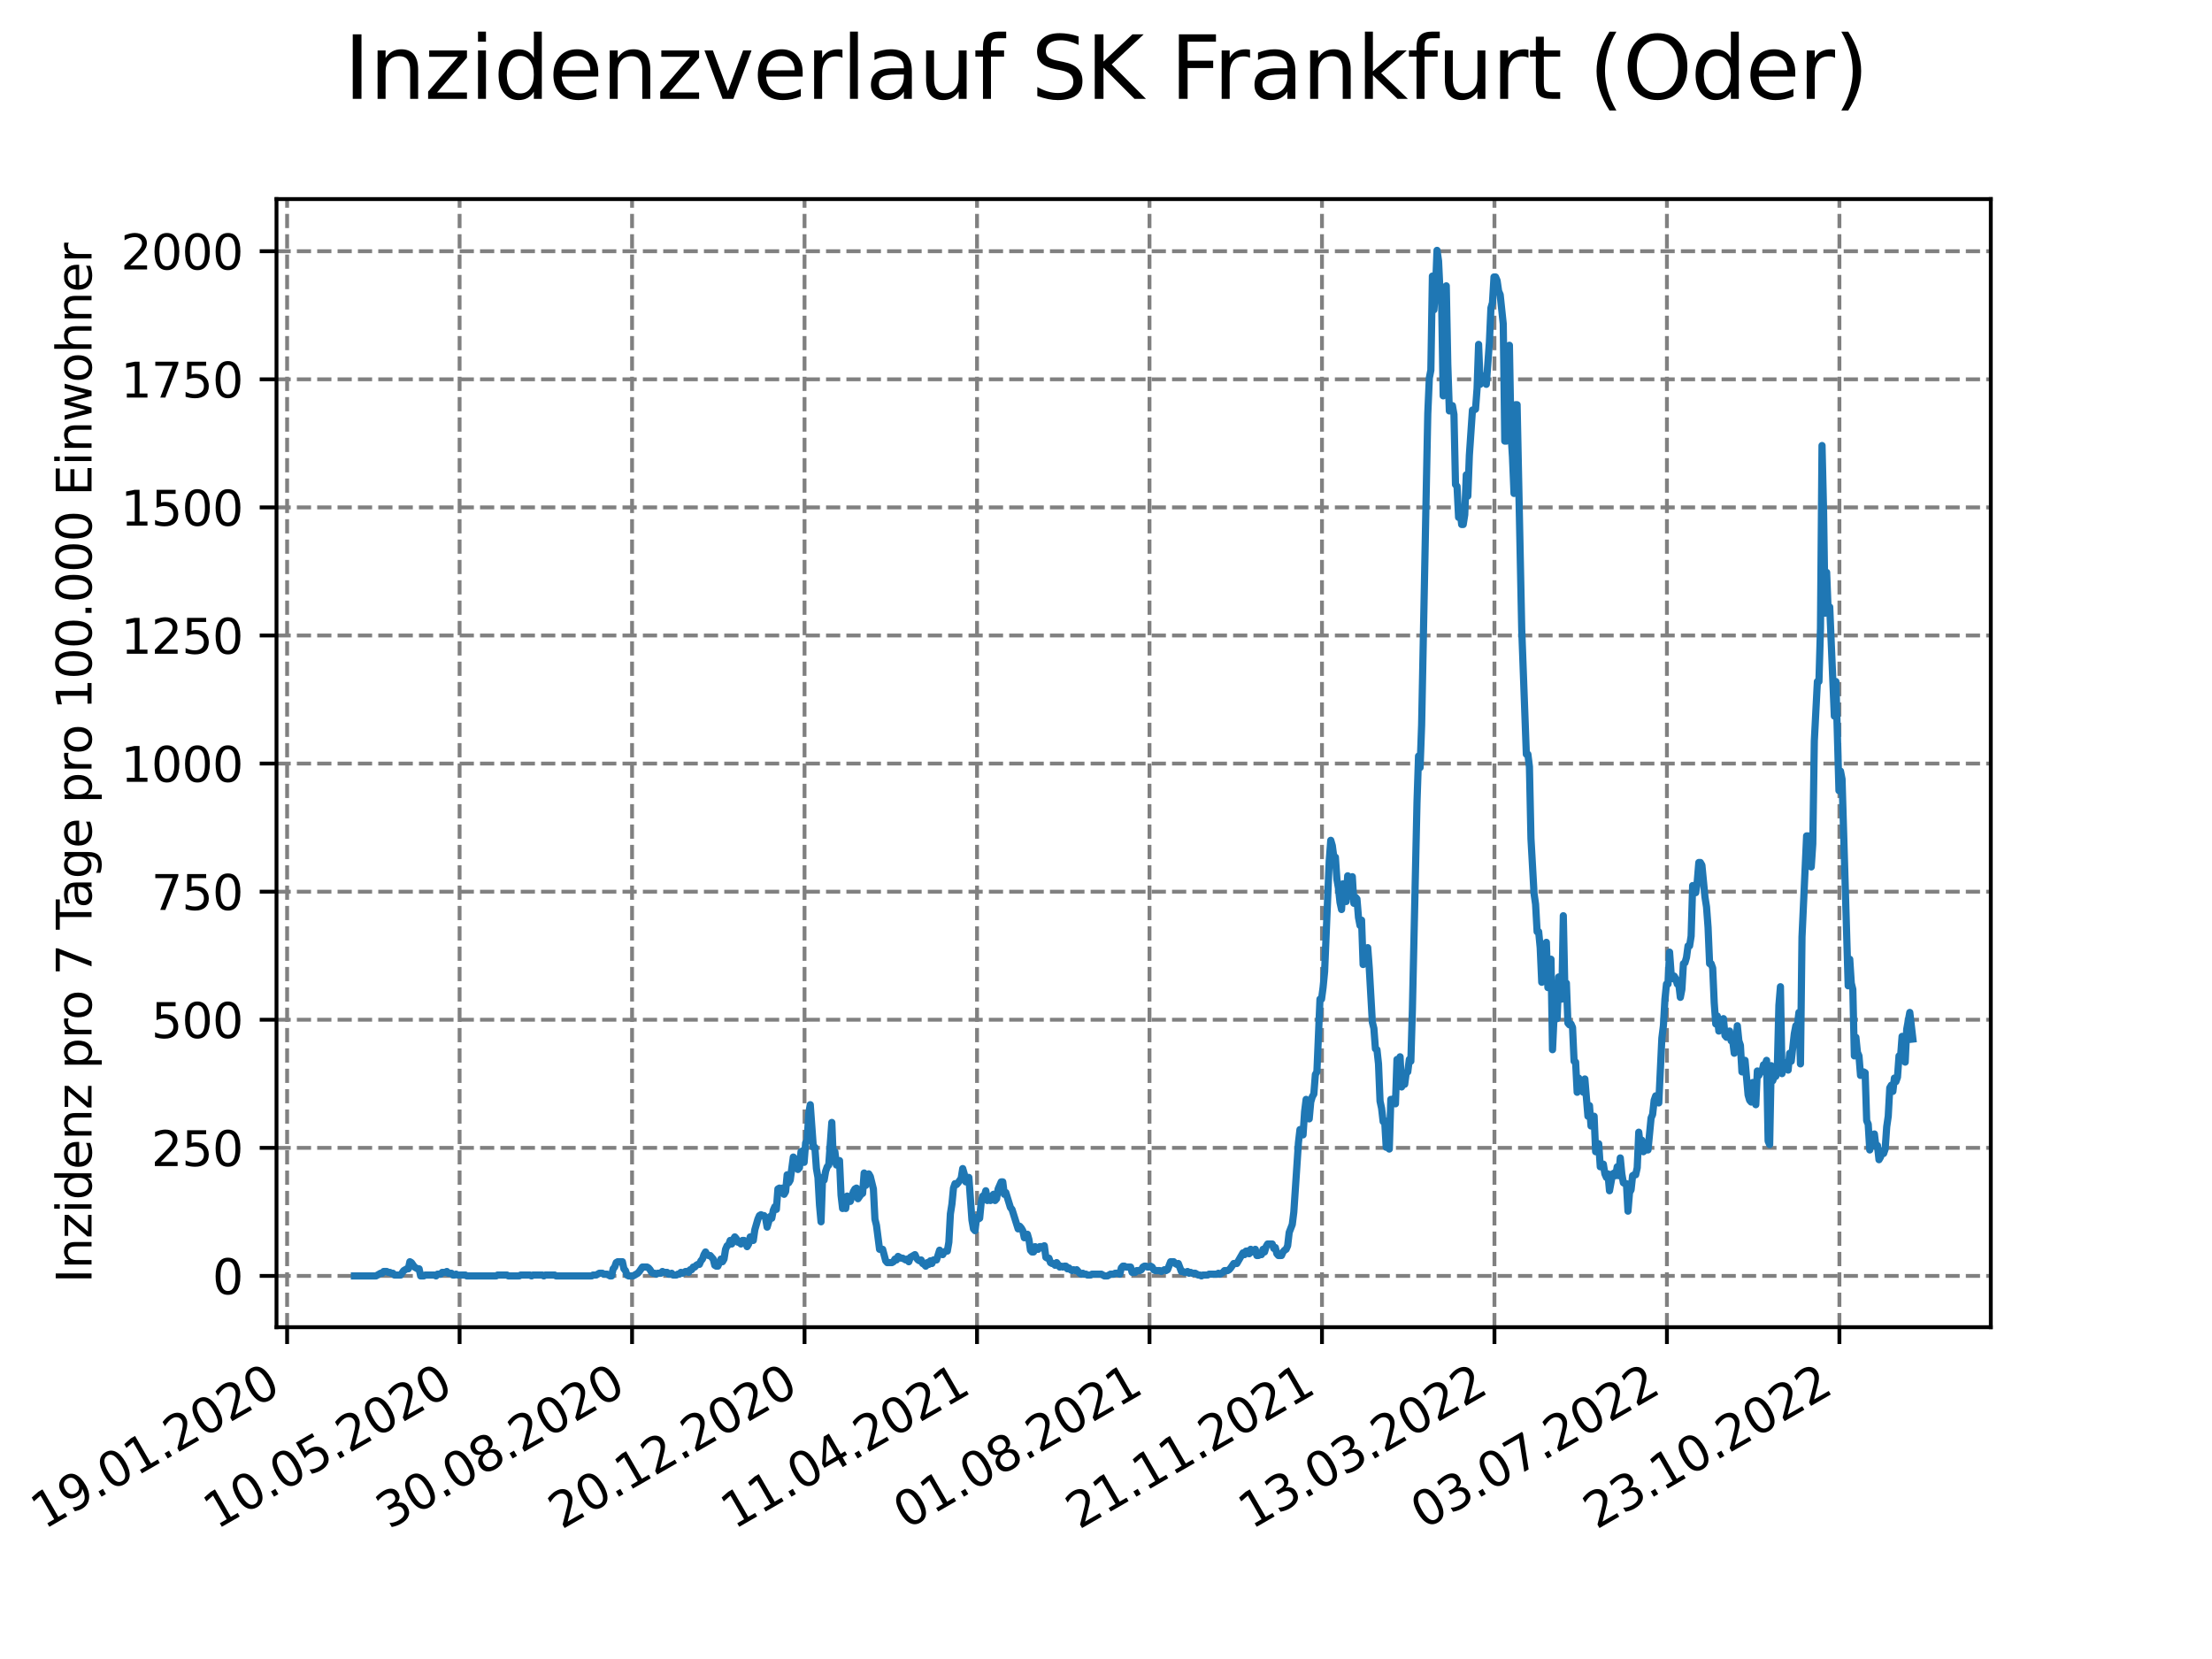 <?xml version="1.0" encoding="utf-8" standalone="no"?>
<!DOCTYPE svg PUBLIC "-//W3C//DTD SVG 1.1//EN"
  "http://www.w3.org/Graphics/SVG/1.1/DTD/svg11.dtd">
<svg xmlns:xlink="http://www.w3.org/1999/xlink" width="460.8pt" height="345.6pt" viewBox="0 0 460.8 345.6" xmlns="http://www.w3.org/2000/svg" version="1.1">
 <defs>
  <style type="text/css">*{stroke-linejoin: round; stroke-linecap: butt}</style>
 </defs>
 <g id="figure_1">
  <g id="patch_1">
   <path d="M 0 345.6 
L 460.8 345.6 
L 460.8 0 
L 0 0 
z
" style="fill: #ffffff"/>
  </g>
  <g id="axes_1">
   <g id="patch_2">
    <path d="M 57.6 276.48 
L 414.72 276.48 
L 414.72 41.472 
L 57.6 41.472 
z
" style="fill: #ffffff"/>
   </g>
   <g id="matplotlib.axis_1">
    <g id="xtick_1">
     <g id="line2d_1">
      <path d="M 59.811 276.48 
L 59.811 41.472 
" clip-path="url(#p6f19d21b19)" style="fill: none; stroke-dasharray: 2.96,1.28; stroke-dashoffset: 0; stroke: #808080; stroke-width: 0.8"/>
     </g>
     <g id="line2d_2">
      <defs>
       <path id="m64d1591640" d="M 0 0 
L 0 3.5 
" style="stroke: #000000; stroke-width: 0.8"/>
      </defs>
      <g>
       <use xlink:href="#m64d1591640" x="59.811" y="276.48" style="stroke: #000000; stroke-width: 0.8"/>
      </g>
     </g>
     <g id="text_1">
      <!-- 19.01.2020 -->
      <g transform="translate(9.186 318.689) rotate(-30) scale(0.1 -0.1)">
       <defs>
        <path id="DejaVuSans-31" d="M 794 531 
L 1825 531 
L 1825 4091 
L 703 3866 
L 703 4441 
L 1819 4666 
L 2450 4666 
L 2450 531 
L 3481 531 
L 3481 0 
L 794 0 
L 794 531 
z
" transform="scale(0.016)"/>
        <path id="DejaVuSans-39" d="M 703 97 
L 703 672 
Q 941 559 1184 500 
Q 1428 441 1663 441 
Q 2288 441 2617 861 
Q 2947 1281 2994 2138 
Q 2813 1869 2534 1725 
Q 2256 1581 1919 1581 
Q 1219 1581 811 2004 
Q 403 2428 403 3163 
Q 403 3881 828 4315 
Q 1253 4750 1959 4750 
Q 2769 4750 3195 4129 
Q 3622 3509 3622 2328 
Q 3622 1225 3098 567 
Q 2575 -91 1691 -91 
Q 1453 -91 1209 -44 
Q 966 3 703 97 
z
M 1959 2075 
Q 2384 2075 2632 2365 
Q 2881 2656 2881 3163 
Q 2881 3666 2632 3958 
Q 2384 4250 1959 4250 
Q 1534 4250 1286 3958 
Q 1038 3666 1038 3163 
Q 1038 2656 1286 2365 
Q 1534 2075 1959 2075 
z
" transform="scale(0.016)"/>
        <path id="DejaVuSans-2e" d="M 684 794 
L 1344 794 
L 1344 0 
L 684 0 
L 684 794 
z
" transform="scale(0.016)"/>
        <path id="DejaVuSans-30" d="M 2034 4250 
Q 1547 4250 1301 3770 
Q 1056 3291 1056 2328 
Q 1056 1369 1301 889 
Q 1547 409 2034 409 
Q 2525 409 2770 889 
Q 3016 1369 3016 2328 
Q 3016 3291 2770 3770 
Q 2525 4250 2034 4250 
z
M 2034 4750 
Q 2819 4750 3233 4129 
Q 3647 3509 3647 2328 
Q 3647 1150 3233 529 
Q 2819 -91 2034 -91 
Q 1250 -91 836 529 
Q 422 1150 422 2328 
Q 422 3509 836 4129 
Q 1250 4750 2034 4750 
z
" transform="scale(0.016)"/>
        <path id="DejaVuSans-32" d="M 1228 531 
L 3431 531 
L 3431 0 
L 469 0 
L 469 531 
Q 828 903 1448 1529 
Q 2069 2156 2228 2338 
Q 2531 2678 2651 2914 
Q 2772 3150 2772 3378 
Q 2772 3750 2511 3984 
Q 2250 4219 1831 4219 
Q 1534 4219 1204 4116 
Q 875 4013 500 3803 
L 500 4441 
Q 881 4594 1212 4672 
Q 1544 4750 1819 4750 
Q 2544 4750 2975 4387 
Q 3406 4025 3406 3419 
Q 3406 3131 3298 2873 
Q 3191 2616 2906 2266 
Q 2828 2175 2409 1742 
Q 1991 1309 1228 531 
z
" transform="scale(0.016)"/>
       </defs>
       <use xlink:href="#DejaVuSans-31"/>
       <use xlink:href="#DejaVuSans-39" x="63.623"/>
       <use xlink:href="#DejaVuSans-2e" x="127.246"/>
       <use xlink:href="#DejaVuSans-30" x="159.033"/>
       <use xlink:href="#DejaVuSans-31" x="222.656"/>
       <use xlink:href="#DejaVuSans-2e" x="286.279"/>
       <use xlink:href="#DejaVuSans-32" x="318.066"/>
       <use xlink:href="#DejaVuSans-30" x="381.689"/>
       <use xlink:href="#DejaVuSans-32" x="445.312"/>
       <use xlink:href="#DejaVuSans-30" x="508.936"/>
      </g>
     </g>
    </g>
    <g id="xtick_2">
     <g id="line2d_3">
      <path d="M 95.741 276.48 
L 95.741 41.472 
" clip-path="url(#p6f19d21b19)" style="fill: none; stroke-dasharray: 2.96,1.28; stroke-dashoffset: 0; stroke: #808080; stroke-width: 0.8"/>
     </g>
     <g id="line2d_4">
      <g>
       <use xlink:href="#m64d1591640" x="95.741" y="276.48" style="stroke: #000000; stroke-width: 0.8"/>
      </g>
     </g>
     <g id="text_2">
      <!-- 10.05.2020 -->
      <g transform="translate(45.116 318.689) rotate(-30) scale(0.1 -0.1)">
       <defs>
        <path id="DejaVuSans-35" d="M 691 4666 
L 3169 4666 
L 3169 4134 
L 1269 4134 
L 1269 2991 
Q 1406 3038 1543 3061 
Q 1681 3084 1819 3084 
Q 2600 3084 3056 2656 
Q 3513 2228 3513 1497 
Q 3513 744 3044 326 
Q 2575 -91 1722 -91 
Q 1428 -91 1123 -41 
Q 819 9 494 109 
L 494 744 
Q 775 591 1075 516 
Q 1375 441 1709 441 
Q 2250 441 2565 725 
Q 2881 1009 2881 1497 
Q 2881 1984 2565 2268 
Q 2250 2553 1709 2553 
Q 1456 2553 1204 2497 
Q 953 2441 691 2322 
L 691 4666 
z
" transform="scale(0.016)"/>
       </defs>
       <use xlink:href="#DejaVuSans-31"/>
       <use xlink:href="#DejaVuSans-30" x="63.623"/>
       <use xlink:href="#DejaVuSans-2e" x="127.246"/>
       <use xlink:href="#DejaVuSans-30" x="159.033"/>
       <use xlink:href="#DejaVuSans-35" x="222.656"/>
       <use xlink:href="#DejaVuSans-2e" x="286.279"/>
       <use xlink:href="#DejaVuSans-32" x="318.066"/>
       <use xlink:href="#DejaVuSans-30" x="381.689"/>
       <use xlink:href="#DejaVuSans-32" x="445.312"/>
       <use xlink:href="#DejaVuSans-30" x="508.936"/>
      </g>
     </g>
    </g>
    <g id="xtick_3">
     <g id="line2d_5">
      <path d="M 131.671 276.48 
L 131.671 41.472 
" clip-path="url(#p6f19d21b19)" style="fill: none; stroke-dasharray: 2.96,1.28; stroke-dashoffset: 0; stroke: #808080; stroke-width: 0.8"/>
     </g>
     <g id="line2d_6">
      <g>
       <use xlink:href="#m64d1591640" x="131.671" y="276.48" style="stroke: #000000; stroke-width: 0.8"/>
      </g>
     </g>
     <g id="text_3">
      <!-- 30.08.2020 -->
      <g transform="translate(81.046 318.689) rotate(-30) scale(0.1 -0.1)">
       <defs>
        <path id="DejaVuSans-33" d="M 2597 2516 
Q 3050 2419 3304 2112 
Q 3559 1806 3559 1356 
Q 3559 666 3084 287 
Q 2609 -91 1734 -91 
Q 1441 -91 1130 -33 
Q 819 25 488 141 
L 488 750 
Q 750 597 1062 519 
Q 1375 441 1716 441 
Q 2309 441 2620 675 
Q 2931 909 2931 1356 
Q 2931 1769 2642 2001 
Q 2353 2234 1838 2234 
L 1294 2234 
L 1294 2753 
L 1863 2753 
Q 2328 2753 2575 2939 
Q 2822 3125 2822 3475 
Q 2822 3834 2567 4026 
Q 2313 4219 1838 4219 
Q 1578 4219 1281 4162 
Q 984 4106 628 3988 
L 628 4550 
Q 988 4650 1302 4700 
Q 1616 4750 1894 4750 
Q 2613 4750 3031 4423 
Q 3450 4097 3450 3541 
Q 3450 3153 3228 2886 
Q 3006 2619 2597 2516 
z
" transform="scale(0.016)"/>
        <path id="DejaVuSans-38" d="M 2034 2216 
Q 1584 2216 1326 1975 
Q 1069 1734 1069 1313 
Q 1069 891 1326 650 
Q 1584 409 2034 409 
Q 2484 409 2743 651 
Q 3003 894 3003 1313 
Q 3003 1734 2745 1975 
Q 2488 2216 2034 2216 
z
M 1403 2484 
Q 997 2584 770 2862 
Q 544 3141 544 3541 
Q 544 4100 942 4425 
Q 1341 4750 2034 4750 
Q 2731 4750 3128 4425 
Q 3525 4100 3525 3541 
Q 3525 3141 3298 2862 
Q 3072 2584 2669 2484 
Q 3125 2378 3379 2068 
Q 3634 1759 3634 1313 
Q 3634 634 3220 271 
Q 2806 -91 2034 -91 
Q 1263 -91 848 271 
Q 434 634 434 1313 
Q 434 1759 690 2068 
Q 947 2378 1403 2484 
z
M 1172 3481 
Q 1172 3119 1398 2916 
Q 1625 2713 2034 2713 
Q 2441 2713 2670 2916 
Q 2900 3119 2900 3481 
Q 2900 3844 2670 4047 
Q 2441 4250 2034 4250 
Q 1625 4250 1398 4047 
Q 1172 3844 1172 3481 
z
" transform="scale(0.016)"/>
       </defs>
       <use xlink:href="#DejaVuSans-33"/>
       <use xlink:href="#DejaVuSans-30" x="63.623"/>
       <use xlink:href="#DejaVuSans-2e" x="127.246"/>
       <use xlink:href="#DejaVuSans-30" x="159.033"/>
       <use xlink:href="#DejaVuSans-38" x="222.656"/>
       <use xlink:href="#DejaVuSans-2e" x="286.279"/>
       <use xlink:href="#DejaVuSans-32" x="318.066"/>
       <use xlink:href="#DejaVuSans-30" x="381.689"/>
       <use xlink:href="#DejaVuSans-32" x="445.312"/>
       <use xlink:href="#DejaVuSans-30" x="508.936"/>
      </g>
     </g>
    </g>
    <g id="xtick_4">
     <g id="line2d_7">
      <path d="M 167.601 276.48 
L 167.601 41.472 
" clip-path="url(#p6f19d21b19)" style="fill: none; stroke-dasharray: 2.96,1.28; stroke-dashoffset: 0; stroke: #808080; stroke-width: 0.8"/>
     </g>
     <g id="line2d_8">
      <g>
       <use xlink:href="#m64d1591640" x="167.601" y="276.48" style="stroke: #000000; stroke-width: 0.8"/>
      </g>
     </g>
     <g id="text_4">
      <!-- 20.12.2020 -->
      <g transform="translate(116.976 318.689) rotate(-30) scale(0.1 -0.1)">
       <use xlink:href="#DejaVuSans-32"/>
       <use xlink:href="#DejaVuSans-30" x="63.623"/>
       <use xlink:href="#DejaVuSans-2e" x="127.246"/>
       <use xlink:href="#DejaVuSans-31" x="159.033"/>
       <use xlink:href="#DejaVuSans-32" x="222.656"/>
       <use xlink:href="#DejaVuSans-2e" x="286.279"/>
       <use xlink:href="#DejaVuSans-32" x="318.066"/>
       <use xlink:href="#DejaVuSans-30" x="381.689"/>
       <use xlink:href="#DejaVuSans-32" x="445.312"/>
       <use xlink:href="#DejaVuSans-30" x="508.936"/>
      </g>
     </g>
    </g>
    <g id="xtick_5">
     <g id="line2d_9">
      <path d="M 203.531 276.48 
L 203.531 41.472 
" clip-path="url(#p6f19d21b19)" style="fill: none; stroke-dasharray: 2.96,1.28; stroke-dashoffset: 0; stroke: #808080; stroke-width: 0.8"/>
     </g>
     <g id="line2d_10">
      <g>
       <use xlink:href="#m64d1591640" x="203.531" y="276.48" style="stroke: #000000; stroke-width: 0.8"/>
      </g>
     </g>
     <g id="text_5">
      <!-- 11.04.2021 -->
      <g transform="translate(152.906 318.689) rotate(-30) scale(0.1 -0.1)">
       <defs>
        <path id="DejaVuSans-34" d="M 2419 4116 
L 825 1625 
L 2419 1625 
L 2419 4116 
z
M 2253 4666 
L 3047 4666 
L 3047 1625 
L 3713 1625 
L 3713 1100 
L 3047 1100 
L 3047 0 
L 2419 0 
L 2419 1100 
L 313 1100 
L 313 1709 
L 2253 4666 
z
" transform="scale(0.016)"/>
       </defs>
       <use xlink:href="#DejaVuSans-31"/>
       <use xlink:href="#DejaVuSans-31" x="63.623"/>
       <use xlink:href="#DejaVuSans-2e" x="127.246"/>
       <use xlink:href="#DejaVuSans-30" x="159.033"/>
       <use xlink:href="#DejaVuSans-34" x="222.656"/>
       <use xlink:href="#DejaVuSans-2e" x="286.279"/>
       <use xlink:href="#DejaVuSans-32" x="318.066"/>
       <use xlink:href="#DejaVuSans-30" x="381.689"/>
       <use xlink:href="#DejaVuSans-32" x="445.312"/>
       <use xlink:href="#DejaVuSans-31" x="508.936"/>
      </g>
     </g>
    </g>
    <g id="xtick_6">
     <g id="line2d_11">
      <path d="M 239.462 276.48 
L 239.462 41.472 
" clip-path="url(#p6f19d21b19)" style="fill: none; stroke-dasharray: 2.96,1.28; stroke-dashoffset: 0; stroke: #808080; stroke-width: 0.8"/>
     </g>
     <g id="line2d_12">
      <g>
       <use xlink:href="#m64d1591640" x="239.462" y="276.48" style="stroke: #000000; stroke-width: 0.8"/>
      </g>
     </g>
     <g id="text_6">
      <!-- 01.08.2021 -->
      <g transform="translate(188.836 318.689) rotate(-30) scale(0.1 -0.1)">
       <use xlink:href="#DejaVuSans-30"/>
       <use xlink:href="#DejaVuSans-31" x="63.623"/>
       <use xlink:href="#DejaVuSans-2e" x="127.246"/>
       <use xlink:href="#DejaVuSans-30" x="159.033"/>
       <use xlink:href="#DejaVuSans-38" x="222.656"/>
       <use xlink:href="#DejaVuSans-2e" x="286.279"/>
       <use xlink:href="#DejaVuSans-32" x="318.066"/>
       <use xlink:href="#DejaVuSans-30" x="381.689"/>
       <use xlink:href="#DejaVuSans-32" x="445.312"/>
       <use xlink:href="#DejaVuSans-31" x="508.936"/>
      </g>
     </g>
    </g>
    <g id="xtick_7">
     <g id="line2d_13">
      <path d="M 275.392 276.48 
L 275.392 41.472 
" clip-path="url(#p6f19d21b19)" style="fill: none; stroke-dasharray: 2.96,1.28; stroke-dashoffset: 0; stroke: #808080; stroke-width: 0.8"/>
     </g>
     <g id="line2d_14">
      <g>
       <use xlink:href="#m64d1591640" x="275.392" y="276.48" style="stroke: #000000; stroke-width: 0.8"/>
      </g>
     </g>
     <g id="text_7">
      <!-- 21.11.2021 -->
      <g transform="translate(224.767 318.689) rotate(-30) scale(0.1 -0.1)">
       <use xlink:href="#DejaVuSans-32"/>
       <use xlink:href="#DejaVuSans-31" x="63.623"/>
       <use xlink:href="#DejaVuSans-2e" x="127.246"/>
       <use xlink:href="#DejaVuSans-31" x="159.033"/>
       <use xlink:href="#DejaVuSans-31" x="222.656"/>
       <use xlink:href="#DejaVuSans-2e" x="286.279"/>
       <use xlink:href="#DejaVuSans-32" x="318.066"/>
       <use xlink:href="#DejaVuSans-30" x="381.689"/>
       <use xlink:href="#DejaVuSans-32" x="445.312"/>
       <use xlink:href="#DejaVuSans-31" x="508.936"/>
      </g>
     </g>
    </g>
    <g id="xtick_8">
     <g id="line2d_15">
      <path d="M 311.322 276.48 
L 311.322 41.472 
" clip-path="url(#p6f19d21b19)" style="fill: none; stroke-dasharray: 2.96,1.28; stroke-dashoffset: 0; stroke: #808080; stroke-width: 0.8"/>
     </g>
     <g id="line2d_16">
      <g>
       <use xlink:href="#m64d1591640" x="311.322" y="276.48" style="stroke: #000000; stroke-width: 0.8"/>
      </g>
     </g>
     <g id="text_8">
      <!-- 13.03.2022 -->
      <g transform="translate(260.697 318.689) rotate(-30) scale(0.1 -0.1)">
       <use xlink:href="#DejaVuSans-31"/>
       <use xlink:href="#DejaVuSans-33" x="63.623"/>
       <use xlink:href="#DejaVuSans-2e" x="127.246"/>
       <use xlink:href="#DejaVuSans-30" x="159.033"/>
       <use xlink:href="#DejaVuSans-33" x="222.656"/>
       <use xlink:href="#DejaVuSans-2e" x="286.279"/>
       <use xlink:href="#DejaVuSans-32" x="318.066"/>
       <use xlink:href="#DejaVuSans-30" x="381.689"/>
       <use xlink:href="#DejaVuSans-32" x="445.312"/>
       <use xlink:href="#DejaVuSans-32" x="508.936"/>
      </g>
     </g>
    </g>
    <g id="xtick_9">
     <g id="line2d_17">
      <path d="M 347.252 276.48 
L 347.252 41.472 
" clip-path="url(#p6f19d21b19)" style="fill: none; stroke-dasharray: 2.96,1.28; stroke-dashoffset: 0; stroke: #808080; stroke-width: 0.8"/>
     </g>
     <g id="line2d_18">
      <g>
       <use xlink:href="#m64d1591640" x="347.252" y="276.48" style="stroke: #000000; stroke-width: 0.8"/>
      </g>
     </g>
     <g id="text_9">
      <!-- 03.07.2022 -->
      <g transform="translate(296.627 318.689) rotate(-30) scale(0.1 -0.1)">
       <defs>
        <path id="DejaVuSans-37" d="M 525 4666 
L 3525 4666 
L 3525 4397 
L 1831 0 
L 1172 0 
L 2766 4134 
L 525 4134 
L 525 4666 
z
" transform="scale(0.016)"/>
       </defs>
       <use xlink:href="#DejaVuSans-30"/>
       <use xlink:href="#DejaVuSans-33" x="63.623"/>
       <use xlink:href="#DejaVuSans-2e" x="127.246"/>
       <use xlink:href="#DejaVuSans-30" x="159.033"/>
       <use xlink:href="#DejaVuSans-37" x="222.656"/>
       <use xlink:href="#DejaVuSans-2e" x="286.279"/>
       <use xlink:href="#DejaVuSans-32" x="318.066"/>
       <use xlink:href="#DejaVuSans-30" x="381.689"/>
       <use xlink:href="#DejaVuSans-32" x="445.312"/>
       <use xlink:href="#DejaVuSans-32" x="508.936"/>
      </g>
     </g>
    </g>
    <g id="xtick_10">
     <g id="line2d_19">
      <path d="M 383.182 276.48 
L 383.182 41.472 
" clip-path="url(#p6f19d21b19)" style="fill: none; stroke-dasharray: 2.96,1.28; stroke-dashoffset: 0; stroke: #808080; stroke-width: 0.8"/>
     </g>
     <g id="line2d_20">
      <g>
       <use xlink:href="#m64d1591640" x="383.182" y="276.48" style="stroke: #000000; stroke-width: 0.8"/>
      </g>
     </g>
     <g id="text_10">
      <!-- 23.10.2022 -->
      <g transform="translate(332.557 318.689) rotate(-30) scale(0.1 -0.1)">
       <use xlink:href="#DejaVuSans-32"/>
       <use xlink:href="#DejaVuSans-33" x="63.623"/>
       <use xlink:href="#DejaVuSans-2e" x="127.246"/>
       <use xlink:href="#DejaVuSans-31" x="159.033"/>
       <use xlink:href="#DejaVuSans-30" x="222.656"/>
       <use xlink:href="#DejaVuSans-2e" x="286.279"/>
       <use xlink:href="#DejaVuSans-32" x="318.066"/>
       <use xlink:href="#DejaVuSans-30" x="381.689"/>
       <use xlink:href="#DejaVuSans-32" x="445.312"/>
       <use xlink:href="#DejaVuSans-32" x="508.936"/>
      </g>
     </g>
    </g>
   </g>
   <g id="matplotlib.axis_2">
    <g id="ytick_1">
     <g id="line2d_21">
      <path d="M 57.6 265.798 
L 414.72 265.798 
" clip-path="url(#p6f19d21b19)" style="fill: none; stroke-dasharray: 2.96,1.28; stroke-dashoffset: 0; stroke: #808080; stroke-width: 0.8"/>
     </g>
     <g id="line2d_22">
      <defs>
       <path id="m553ebc82b0" d="M 0 0 
L -3.5 0 
" style="stroke: #000000; stroke-width: 0.8"/>
      </defs>
      <g>
       <use xlink:href="#m553ebc82b0" x="57.6" y="265.798" style="stroke: #000000; stroke-width: 0.8"/>
      </g>
     </g>
     <g id="text_11">
      <!-- 0 -->
      <g transform="translate(44.237 269.597) scale(0.1 -0.1)">
       <use xlink:href="#DejaVuSans-30"/>
      </g>
     </g>
    </g>
    <g id="ytick_2">
     <g id="line2d_23">
      <path d="M 57.6 239.115 
L 414.72 239.115 
" clip-path="url(#p6f19d21b19)" style="fill: none; stroke-dasharray: 2.96,1.28; stroke-dashoffset: 0; stroke: #808080; stroke-width: 0.8"/>
     </g>
     <g id="line2d_24">
      <g>
       <use xlink:href="#m553ebc82b0" x="57.6" y="239.115" style="stroke: #000000; stroke-width: 0.8"/>
      </g>
     </g>
     <g id="text_12">
      <!-- 250 -->
      <g transform="translate(31.512 242.914) scale(0.1 -0.1)">
       <use xlink:href="#DejaVuSans-32"/>
       <use xlink:href="#DejaVuSans-35" x="63.623"/>
       <use xlink:href="#DejaVuSans-30" x="127.246"/>
      </g>
     </g>
    </g>
    <g id="ytick_3">
     <g id="line2d_25">
      <path d="M 57.6 212.432 
L 414.72 212.432 
" clip-path="url(#p6f19d21b19)" style="fill: none; stroke-dasharray: 2.96,1.28; stroke-dashoffset: 0; stroke: #808080; stroke-width: 0.8"/>
     </g>
     <g id="line2d_26">
      <g>
       <use xlink:href="#m553ebc82b0" x="57.6" y="212.432" style="stroke: #000000; stroke-width: 0.8"/>
      </g>
     </g>
     <g id="text_13">
      <!-- 500 -->
      <g transform="translate(31.512 216.231) scale(0.1 -0.1)">
       <use xlink:href="#DejaVuSans-35"/>
       <use xlink:href="#DejaVuSans-30" x="63.623"/>
       <use xlink:href="#DejaVuSans-30" x="127.246"/>
      </g>
     </g>
    </g>
    <g id="ytick_4">
     <g id="line2d_27">
      <path d="M 57.6 185.749 
L 414.72 185.749 
" clip-path="url(#p6f19d21b19)" style="fill: none; stroke-dasharray: 2.96,1.28; stroke-dashoffset: 0; stroke: #808080; stroke-width: 0.8"/>
     </g>
     <g id="line2d_28">
      <g>
       <use xlink:href="#m553ebc82b0" x="57.6" y="185.749" style="stroke: #000000; stroke-width: 0.8"/>
      </g>
     </g>
     <g id="text_14">
      <!-- 750 -->
      <g transform="translate(31.512 189.549) scale(0.1 -0.1)">
       <use xlink:href="#DejaVuSans-37"/>
       <use xlink:href="#DejaVuSans-35" x="63.623"/>
       <use xlink:href="#DejaVuSans-30" x="127.246"/>
      </g>
     </g>
    </g>
    <g id="ytick_5">
     <g id="line2d_29">
      <path d="M 57.6 159.067 
L 414.72 159.067 
" clip-path="url(#p6f19d21b19)" style="fill: none; stroke-dasharray: 2.96,1.28; stroke-dashoffset: 0; stroke: #808080; stroke-width: 0.8"/>
     </g>
     <g id="line2d_30">
      <g>
       <use xlink:href="#m553ebc82b0" x="57.6" y="159.067" style="stroke: #000000; stroke-width: 0.8"/>
      </g>
     </g>
     <g id="text_15">
      <!-- 1000 -->
      <g transform="translate(25.15 162.866) scale(0.1 -0.1)">
       <use xlink:href="#DejaVuSans-31"/>
       <use xlink:href="#DejaVuSans-30" x="63.623"/>
       <use xlink:href="#DejaVuSans-30" x="127.246"/>
       <use xlink:href="#DejaVuSans-30" x="190.869"/>
      </g>
     </g>
    </g>
    <g id="ytick_6">
     <g id="line2d_31">
      <path d="M 57.6 132.384 
L 414.72 132.384 
" clip-path="url(#p6f19d21b19)" style="fill: none; stroke-dasharray: 2.96,1.28; stroke-dashoffset: 0; stroke: #808080; stroke-width: 0.8"/>
     </g>
     <g id="line2d_32">
      <g>
       <use xlink:href="#m553ebc82b0" x="57.6" y="132.384" style="stroke: #000000; stroke-width: 0.8"/>
      </g>
     </g>
     <g id="text_16">
      <!-- 1250 -->
      <g transform="translate(25.15 136.183) scale(0.1 -0.1)">
       <use xlink:href="#DejaVuSans-31"/>
       <use xlink:href="#DejaVuSans-32" x="63.623"/>
       <use xlink:href="#DejaVuSans-35" x="127.246"/>
       <use xlink:href="#DejaVuSans-30" x="190.869"/>
      </g>
     </g>
    </g>
    <g id="ytick_7">
     <g id="line2d_33">
      <path d="M 57.6 105.701 
L 414.72 105.701 
" clip-path="url(#p6f19d21b19)" style="fill: none; stroke-dasharray: 2.96,1.28; stroke-dashoffset: 0; stroke: #808080; stroke-width: 0.8"/>
     </g>
     <g id="line2d_34">
      <g>
       <use xlink:href="#m553ebc82b0" x="57.6" y="105.701" style="stroke: #000000; stroke-width: 0.8"/>
      </g>
     </g>
     <g id="text_17">
      <!-- 1500 -->
      <g transform="translate(25.15 109.5) scale(0.1 -0.1)">
       <use xlink:href="#DejaVuSans-31"/>
       <use xlink:href="#DejaVuSans-35" x="63.623"/>
       <use xlink:href="#DejaVuSans-30" x="127.246"/>
       <use xlink:href="#DejaVuSans-30" x="190.869"/>
      </g>
     </g>
    </g>
    <g id="ytick_8">
     <g id="line2d_35">
      <path d="M 57.6 79.018 
L 414.72 79.018 
" clip-path="url(#p6f19d21b19)" style="fill: none; stroke-dasharray: 2.96,1.28; stroke-dashoffset: 0; stroke: #808080; stroke-width: 0.8"/>
     </g>
     <g id="line2d_36">
      <g>
       <use xlink:href="#m553ebc82b0" x="57.6" y="79.018" style="stroke: #000000; stroke-width: 0.8"/>
      </g>
     </g>
     <g id="text_18">
      <!-- 1750 -->
      <g transform="translate(25.15 82.817) scale(0.1 -0.1)">
       <use xlink:href="#DejaVuSans-31"/>
       <use xlink:href="#DejaVuSans-37" x="63.623"/>
       <use xlink:href="#DejaVuSans-35" x="127.246"/>
       <use xlink:href="#DejaVuSans-30" x="190.869"/>
      </g>
     </g>
    </g>
    <g id="ytick_9">
     <g id="line2d_37">
      <path d="M 57.6 52.335 
L 414.72 52.335 
" clip-path="url(#p6f19d21b19)" style="fill: none; stroke-dasharray: 2.96,1.28; stroke-dashoffset: 0; stroke: #808080; stroke-width: 0.8"/>
     </g>
     <g id="line2d_38">
      <g>
       <use xlink:href="#m553ebc82b0" x="57.6" y="52.335" style="stroke: #000000; stroke-width: 0.8"/>
      </g>
     </g>
     <g id="text_19">
      <!-- 2000 -->
      <g transform="translate(25.15 56.135) scale(0.1 -0.1)">
       <use xlink:href="#DejaVuSans-32"/>
       <use xlink:href="#DejaVuSans-30" x="63.623"/>
       <use xlink:href="#DejaVuSans-30" x="127.246"/>
       <use xlink:href="#DejaVuSans-30" x="190.869"/>
      </g>
     </g>
    </g>
    <g id="text_20">
     <!-- Inzidenz pro 7 Tage pro 100.000 Einwohner -->
     <g transform="translate(19.07 267.301) rotate(-90) scale(0.1 -0.1)">
      <defs>
       <path id="DejaVuSans-49" d="M 628 4666 
L 1259 4666 
L 1259 0 
L 628 0 
L 628 4666 
z
" transform="scale(0.016)"/>
       <path id="DejaVuSans-6e" d="M 3513 2113 
L 3513 0 
L 2938 0 
L 2938 2094 
Q 2938 2591 2744 2837 
Q 2550 3084 2163 3084 
Q 1697 3084 1428 2787 
Q 1159 2491 1159 1978 
L 1159 0 
L 581 0 
L 581 3500 
L 1159 3500 
L 1159 2956 
Q 1366 3272 1645 3428 
Q 1925 3584 2291 3584 
Q 2894 3584 3203 3211 
Q 3513 2838 3513 2113 
z
" transform="scale(0.016)"/>
       <path id="DejaVuSans-7a" d="M 353 3500 
L 3084 3500 
L 3084 2975 
L 922 459 
L 3084 459 
L 3084 0 
L 275 0 
L 275 525 
L 2438 3041 
L 353 3041 
L 353 3500 
z
" transform="scale(0.016)"/>
       <path id="DejaVuSans-69" d="M 603 3500 
L 1178 3500 
L 1178 0 
L 603 0 
L 603 3500 
z
M 603 4863 
L 1178 4863 
L 1178 4134 
L 603 4134 
L 603 4863 
z
" transform="scale(0.016)"/>
       <path id="DejaVuSans-64" d="M 2906 2969 
L 2906 4863 
L 3481 4863 
L 3481 0 
L 2906 0 
L 2906 525 
Q 2725 213 2448 61 
Q 2172 -91 1784 -91 
Q 1150 -91 751 415 
Q 353 922 353 1747 
Q 353 2572 751 3078 
Q 1150 3584 1784 3584 
Q 2172 3584 2448 3432 
Q 2725 3281 2906 2969 
z
M 947 1747 
Q 947 1113 1208 752 
Q 1469 391 1925 391 
Q 2381 391 2643 752 
Q 2906 1113 2906 1747 
Q 2906 2381 2643 2742 
Q 2381 3103 1925 3103 
Q 1469 3103 1208 2742 
Q 947 2381 947 1747 
z
" transform="scale(0.016)"/>
       <path id="DejaVuSans-65" d="M 3597 1894 
L 3597 1613 
L 953 1613 
Q 991 1019 1311 708 
Q 1631 397 2203 397 
Q 2534 397 2845 478 
Q 3156 559 3463 722 
L 3463 178 
Q 3153 47 2828 -22 
Q 2503 -91 2169 -91 
Q 1331 -91 842 396 
Q 353 884 353 1716 
Q 353 2575 817 3079 
Q 1281 3584 2069 3584 
Q 2775 3584 3186 3129 
Q 3597 2675 3597 1894 
z
M 3022 2063 
Q 3016 2534 2758 2815 
Q 2500 3097 2075 3097 
Q 1594 3097 1305 2825 
Q 1016 2553 972 2059 
L 3022 2063 
z
" transform="scale(0.016)"/>
       <path id="DejaVuSans-20" transform="scale(0.016)"/>
       <path id="DejaVuSans-70" d="M 1159 525 
L 1159 -1331 
L 581 -1331 
L 581 3500 
L 1159 3500 
L 1159 2969 
Q 1341 3281 1617 3432 
Q 1894 3584 2278 3584 
Q 2916 3584 3314 3078 
Q 3713 2572 3713 1747 
Q 3713 922 3314 415 
Q 2916 -91 2278 -91 
Q 1894 -91 1617 61 
Q 1341 213 1159 525 
z
M 3116 1747 
Q 3116 2381 2855 2742 
Q 2594 3103 2138 3103 
Q 1681 3103 1420 2742 
Q 1159 2381 1159 1747 
Q 1159 1113 1420 752 
Q 1681 391 2138 391 
Q 2594 391 2855 752 
Q 3116 1113 3116 1747 
z
" transform="scale(0.016)"/>
       <path id="DejaVuSans-72" d="M 2631 2963 
Q 2534 3019 2420 3045 
Q 2306 3072 2169 3072 
Q 1681 3072 1420 2755 
Q 1159 2438 1159 1844 
L 1159 0 
L 581 0 
L 581 3500 
L 1159 3500 
L 1159 2956 
Q 1341 3275 1631 3429 
Q 1922 3584 2338 3584 
Q 2397 3584 2469 3576 
Q 2541 3569 2628 3553 
L 2631 2963 
z
" transform="scale(0.016)"/>
       <path id="DejaVuSans-6f" d="M 1959 3097 
Q 1497 3097 1228 2736 
Q 959 2375 959 1747 
Q 959 1119 1226 758 
Q 1494 397 1959 397 
Q 2419 397 2687 759 
Q 2956 1122 2956 1747 
Q 2956 2369 2687 2733 
Q 2419 3097 1959 3097 
z
M 1959 3584 
Q 2709 3584 3137 3096 
Q 3566 2609 3566 1747 
Q 3566 888 3137 398 
Q 2709 -91 1959 -91 
Q 1206 -91 779 398 
Q 353 888 353 1747 
Q 353 2609 779 3096 
Q 1206 3584 1959 3584 
z
" transform="scale(0.016)"/>
       <path id="DejaVuSans-54" d="M -19 4666 
L 3928 4666 
L 3928 4134 
L 2272 4134 
L 2272 0 
L 1638 0 
L 1638 4134 
L -19 4134 
L -19 4666 
z
" transform="scale(0.016)"/>
       <path id="DejaVuSans-61" d="M 2194 1759 
Q 1497 1759 1228 1600 
Q 959 1441 959 1056 
Q 959 750 1161 570 
Q 1363 391 1709 391 
Q 2188 391 2477 730 
Q 2766 1069 2766 1631 
L 2766 1759 
L 2194 1759 
z
M 3341 1997 
L 3341 0 
L 2766 0 
L 2766 531 
Q 2569 213 2275 61 
Q 1981 -91 1556 -91 
Q 1019 -91 701 211 
Q 384 513 384 1019 
Q 384 1609 779 1909 
Q 1175 2209 1959 2209 
L 2766 2209 
L 2766 2266 
Q 2766 2663 2505 2880 
Q 2244 3097 1772 3097 
Q 1472 3097 1187 3025 
Q 903 2953 641 2809 
L 641 3341 
Q 956 3463 1253 3523 
Q 1550 3584 1831 3584 
Q 2591 3584 2966 3190 
Q 3341 2797 3341 1997 
z
" transform="scale(0.016)"/>
       <path id="DejaVuSans-67" d="M 2906 1791 
Q 2906 2416 2648 2759 
Q 2391 3103 1925 3103 
Q 1463 3103 1205 2759 
Q 947 2416 947 1791 
Q 947 1169 1205 825 
Q 1463 481 1925 481 
Q 2391 481 2648 825 
Q 2906 1169 2906 1791 
z
M 3481 434 
Q 3481 -459 3084 -895 
Q 2688 -1331 1869 -1331 
Q 1566 -1331 1297 -1286 
Q 1028 -1241 775 -1147 
L 775 -588 
Q 1028 -725 1275 -790 
Q 1522 -856 1778 -856 
Q 2344 -856 2625 -561 
Q 2906 -266 2906 331 
L 2906 616 
Q 2728 306 2450 153 
Q 2172 0 1784 0 
Q 1141 0 747 490 
Q 353 981 353 1791 
Q 353 2603 747 3093 
Q 1141 3584 1784 3584 
Q 2172 3584 2450 3431 
Q 2728 3278 2906 2969 
L 2906 3500 
L 3481 3500 
L 3481 434 
z
" transform="scale(0.016)"/>
       <path id="DejaVuSans-45" d="M 628 4666 
L 3578 4666 
L 3578 4134 
L 1259 4134 
L 1259 2753 
L 3481 2753 
L 3481 2222 
L 1259 2222 
L 1259 531 
L 3634 531 
L 3634 0 
L 628 0 
L 628 4666 
z
" transform="scale(0.016)"/>
       <path id="DejaVuSans-77" d="M 269 3500 
L 844 3500 
L 1563 769 
L 2278 3500 
L 2956 3500 
L 3675 769 
L 4391 3500 
L 4966 3500 
L 4050 0 
L 3372 0 
L 2619 2869 
L 1863 0 
L 1184 0 
L 269 3500 
z
" transform="scale(0.016)"/>
       <path id="DejaVuSans-68" d="M 3513 2113 
L 3513 0 
L 2938 0 
L 2938 2094 
Q 2938 2591 2744 2837 
Q 2550 3084 2163 3084 
Q 1697 3084 1428 2787 
Q 1159 2491 1159 1978 
L 1159 0 
L 581 0 
L 581 4863 
L 1159 4863 
L 1159 2956 
Q 1366 3272 1645 3428 
Q 1925 3584 2291 3584 
Q 2894 3584 3203 3211 
Q 3513 2838 3513 2113 
z
" transform="scale(0.016)"/>
      </defs>
      <use xlink:href="#DejaVuSans-49"/>
      <use xlink:href="#DejaVuSans-6e" x="29.492"/>
      <use xlink:href="#DejaVuSans-7a" x="92.871"/>
      <use xlink:href="#DejaVuSans-69" x="145.361"/>
      <use xlink:href="#DejaVuSans-64" x="173.145"/>
      <use xlink:href="#DejaVuSans-65" x="236.621"/>
      <use xlink:href="#DejaVuSans-6e" x="298.145"/>
      <use xlink:href="#DejaVuSans-7a" x="361.523"/>
      <use xlink:href="#DejaVuSans-20" x="414.014"/>
      <use xlink:href="#DejaVuSans-70" x="445.801"/>
      <use xlink:href="#DejaVuSans-72" x="509.277"/>
      <use xlink:href="#DejaVuSans-6f" x="548.141"/>
      <use xlink:href="#DejaVuSans-20" x="609.322"/>
      <use xlink:href="#DejaVuSans-37" x="641.109"/>
      <use xlink:href="#DejaVuSans-20" x="704.732"/>
      <use xlink:href="#DejaVuSans-54" x="736.52"/>
      <use xlink:href="#DejaVuSans-61" x="781.104"/>
      <use xlink:href="#DejaVuSans-67" x="842.383"/>
      <use xlink:href="#DejaVuSans-65" x="905.859"/>
      <use xlink:href="#DejaVuSans-20" x="967.383"/>
      <use xlink:href="#DejaVuSans-70" x="999.17"/>
      <use xlink:href="#DejaVuSans-72" x="1062.646"/>
      <use xlink:href="#DejaVuSans-6f" x="1101.51"/>
      <use xlink:href="#DejaVuSans-20" x="1162.691"/>
      <use xlink:href="#DejaVuSans-31" x="1194.479"/>
      <use xlink:href="#DejaVuSans-30" x="1258.102"/>
      <use xlink:href="#DejaVuSans-30" x="1321.725"/>
      <use xlink:href="#DejaVuSans-2e" x="1385.348"/>
      <use xlink:href="#DejaVuSans-30" x="1417.135"/>
      <use xlink:href="#DejaVuSans-30" x="1480.758"/>
      <use xlink:href="#DejaVuSans-30" x="1544.381"/>
      <use xlink:href="#DejaVuSans-20" x="1608.004"/>
      <use xlink:href="#DejaVuSans-45" x="1639.791"/>
      <use xlink:href="#DejaVuSans-69" x="1702.975"/>
      <use xlink:href="#DejaVuSans-6e" x="1730.758"/>
      <use xlink:href="#DejaVuSans-77" x="1794.137"/>
      <use xlink:href="#DejaVuSans-6f" x="1875.924"/>
      <use xlink:href="#DejaVuSans-68" x="1937.105"/>
      <use xlink:href="#DejaVuSans-6e" x="2000.484"/>
      <use xlink:href="#DejaVuSans-65" x="2063.863"/>
      <use xlink:href="#DejaVuSans-72" x="2125.387"/>
     </g>
    </g>
   </g>
   <g id="line2d_39">
    <path d="M 73.833 265.798 
L 78.324 265.798 
L 79.286 265.243 
L 79.607 265.243 
L 79.928 264.874 
L 80.57 264.874 
L 80.89 265.059 
L 81.211 265.059 
L 81.532 265.243 
L 81.853 265.243 
L 82.174 265.613 
L 83.457 265.613 
L 84.098 264.689 
L 84.74 264.319 
L 85.061 264.319 
L 85.382 262.841 
L 85.703 263.026 
L 86.344 263.95 
L 86.986 264.319 
L 87.307 264.319 
L 87.627 265.798 
L 88.269 265.798 
L 88.59 265.613 
L 90.515 265.613 
L 90.835 265.798 
L 91.156 265.428 
L 91.798 265.428 
L 92.119 265.059 
L 92.76 265.059 
L 93.081 264.874 
L 93.402 265.243 
L 94.043 265.243 
L 94.364 265.613 
L 94.685 265.613 
L 95.006 265.428 
L 95.327 265.613 
L 96.931 265.613 
L 97.251 265.798 
L 103.347 265.798 
L 103.668 265.613 
L 105.592 265.613 
L 105.913 265.798 
L 108.159 265.798 
L 108.48 265.613 
L 110.404 265.613 
L 110.725 265.798 
L 111.046 265.613 
L 112.971 265.613 
L 113.292 265.798 
L 113.613 265.613 
L 115.537 265.613 
L 115.858 265.798 
L 123.237 265.798 
L 123.557 265.613 
L 124.199 265.613 
L 124.841 265.243 
L 125.482 265.243 
L 125.803 265.428 
L 126.445 265.428 
L 127.086 265.798 
L 127.407 265.798 
L 127.728 264.319 
L 128.049 263.95 
L 128.37 263.026 
L 128.69 262.841 
L 129.653 262.841 
L 129.974 264.319 
L 130.294 264.689 
L 130.615 265.613 
L 130.936 265.798 
L 131.898 265.798 
L 132.861 265.243 
L 133.182 264.874 
L 133.823 263.95 
L 134.786 263.95 
L 135.106 264.135 
L 135.427 264.504 
L 135.748 265.059 
L 136.069 265.243 
L 136.39 265.243 
L 136.71 265.428 
L 137.031 265.243 
L 137.673 265.243 
L 137.994 264.874 
L 138.315 265.059 
L 138.956 265.059 
L 139.277 265.428 
L 139.598 265.428 
L 139.919 265.243 
L 140.239 265.613 
L 140.881 265.613 
L 141.202 265.428 
L 141.523 265.428 
L 141.843 265.059 
L 142.164 265.243 
L 142.806 264.874 
L 143.127 264.874 
L 143.447 265.059 
L 143.768 264.504 
L 144.089 264.504 
L 144.41 263.95 
L 144.731 263.95 
L 145.051 263.58 
L 145.372 263.395 
L 145.693 263.395 
L 146.014 262.656 
L 146.335 262.286 
L 146.655 261.362 
L 146.976 260.808 
L 147.297 261.362 
L 147.618 261.547 
L 147.939 261.547 
L 148.58 262.286 
L 148.901 263.58 
L 149.222 263.765 
L 149.543 263.765 
L 150.184 262.286 
L 150.505 262.841 
L 150.826 262.286 
L 151.147 260.253 
L 151.468 259.514 
L 151.788 259.329 
L 152.109 258.405 
L 152.43 259.145 
L 152.751 258.22 
L 153.072 257.666 
L 153.392 258.036 
L 153.713 258.775 
L 154.034 258.775 
L 154.355 259.145 
L 154.676 258.405 
L 154.996 258.405 
L 155.317 258.775 
L 155.638 259.699 
L 155.959 259.145 
L 156.28 257.666 
L 156.6 258.405 
L 156.921 258.405 
L 157.242 256.188 
L 157.884 253.97 
L 158.204 253.231 
L 158.525 253.046 
L 158.846 253.231 
L 159.167 253.231 
L 159.488 253.785 
L 159.808 255.633 
L 160.45 253.415 
L 160.771 253.785 
L 161.092 252.122 
L 161.412 251.382 
L 161.733 251.937 
L 162.054 247.686 
L 162.375 247.501 
L 162.696 248.056 
L 163.016 247.501 
L 163.337 248.795 
L 163.658 248.241 
L 163.979 244.729 
L 164.3 246.392 
L 164.621 245.838 
L 165.262 241.033 
L 165.583 241.403 
L 165.904 241.957 
L 166.225 243.62 
L 166.545 243.251 
L 166.866 239.924 
L 167.187 239.739 
L 167.508 242.142 
L 167.829 238.076 
L 168.149 237.706 
L 168.47 231.977 
L 168.791 230.129 
L 169.433 239 
L 169.753 239 
L 170.074 243.435 
L 170.395 245.284 
L 170.716 251.013 
L 171.037 254.524 
L 171.357 245.284 
L 171.678 245.838 
L 171.999 243.99 
L 172.32 243.066 
L 172.641 242.696 
L 173.282 233.825 
L 173.603 241.957 
L 173.924 239.924 
L 174.245 242.696 
L 174.565 242.511 
L 174.886 241.772 
L 175.207 248.98 
L 175.528 251.752 
L 175.849 251.567 
L 176.169 251.752 
L 176.49 249.165 
L 176.811 250.274 
L 177.132 250.274 
L 177.774 248.241 
L 178.094 247.686 
L 178.415 247.501 
L 178.736 249.719 
L 179.378 248.795 
L 179.698 248.61 
L 180.019 244.36 
L 180.34 246.947 
L 180.982 244.544 
L 181.302 245.099 
L 181.944 247.686 
L 182.265 253.97 
L 182.586 255.263 
L 183.227 260.253 
L 183.869 260.253 
L 184.51 262.656 
L 184.831 263.026 
L 185.794 263.026 
L 186.114 262.841 
L 186.435 262.286 
L 186.756 262.471 
L 187.077 261.732 
L 187.718 262.102 
L 188.039 262.102 
L 188.681 262.471 
L 189.002 262.286 
L 189.322 262.841 
L 189.643 261.917 
L 190.606 261.362 
L 190.927 262.102 
L 191.247 262.471 
L 191.568 262.656 
L 191.889 262.471 
L 192.21 263.21 
L 192.531 263.395 
L 192.851 263.765 
L 193.172 263.026 
L 193.493 263.395 
L 193.814 262.656 
L 194.135 263.21 
L 194.455 262.471 
L 195.097 262.471 
L 195.739 260.438 
L 196.059 261.177 
L 196.38 261.362 
L 196.701 260.808 
L 197.022 260.623 
L 197.343 260.623 
L 197.663 258.775 
L 197.984 252.861 
L 198.305 250.828 
L 198.626 247.501 
L 198.947 246.577 
L 199.267 246.762 
L 199.588 246.392 
L 200.23 245.468 
L 200.551 243.435 
L 200.871 244.544 
L 201.192 246.208 
L 201.513 245.284 
L 201.834 245.284 
L 202.475 254.155 
L 202.796 256.003 
L 203.117 256.372 
L 203.438 253.6 
L 203.759 253.97 
L 204.08 253.785 
L 204.4 250.458 
L 204.721 249.165 
L 205.042 249.165 
L 205.363 248.056 
L 205.684 250.089 
L 206.004 249.904 
L 206.325 250.089 
L 206.646 249.165 
L 206.967 248.795 
L 207.288 250.089 
L 207.608 249.719 
L 207.929 247.686 
L 208.571 246.208 
L 208.892 246.208 
L 209.212 248.795 
L 209.533 248.425 
L 210.496 251.567 
L 210.816 251.937 
L 212.1 256.003 
L 212.42 255.448 
L 212.741 255.818 
L 213.062 256.372 
L 213.383 257.851 
L 213.704 257.296 
L 214.024 257.112 
L 214.345 258.22 
L 214.666 260.438 
L 214.987 260.808 
L 215.308 260.808 
L 215.628 259.699 
L 215.949 260.253 
L 216.27 260.253 
L 216.591 259.699 
L 217.233 259.699 
L 217.553 259.514 
L 217.874 261.917 
L 218.195 262.102 
L 218.516 262.102 
L 218.837 263.026 
L 219.157 263.21 
L 219.478 263.21 
L 219.799 263.58 
L 220.12 263.026 
L 220.761 263.95 
L 221.082 263.765 
L 221.403 263.95 
L 221.724 263.765 
L 222.045 263.765 
L 222.365 264.319 
L 222.686 264.135 
L 223.007 264.504 
L 223.328 264.689 
L 223.649 264.504 
L 223.969 264.689 
L 224.29 264.504 
L 224.932 265.243 
L 225.253 265.428 
L 225.573 265.243 
L 225.894 265.428 
L 226.215 265.428 
L 226.536 265.613 
L 227.177 265.613 
L 227.498 265.428 
L 229.423 265.428 
L 230.065 265.798 
L 230.706 265.798 
L 231.348 265.428 
L 231.99 265.428 
L 232.31 265.243 
L 232.952 265.243 
L 233.273 265.428 
L 233.594 264.135 
L 233.914 263.765 
L 234.235 263.765 
L 234.556 263.95 
L 235.518 263.95 
L 235.839 265.059 
L 236.481 265.059 
L 236.802 264.689 
L 237.443 264.689 
L 237.764 264.504 
L 238.085 263.95 
L 238.406 263.765 
L 238.726 263.765 
L 239.047 263.95 
L 239.368 263.95 
L 239.689 263.765 
L 240.01 263.95 
L 240.33 264.504 
L 240.651 264.689 
L 241.614 264.689 
L 241.934 264.874 
L 242.576 264.504 
L 242.897 264.689 
L 243.218 264.504 
L 243.859 262.841 
L 244.501 262.841 
L 244.822 263.21 
L 245.143 263.395 
L 245.463 263.21 
L 246.105 264.874 
L 246.426 264.874 
L 246.747 265.059 
L 247.067 265.059 
L 247.388 264.874 
L 247.709 265.243 
L 248.03 265.059 
L 248.351 265.243 
L 248.992 265.243 
L 249.634 265.613 
L 249.955 265.613 
L 250.275 265.798 
L 250.596 265.613 
L 251.559 265.613 
L 251.879 265.428 
L 253.483 265.428 
L 253.804 265.243 
L 254.125 265.428 
L 254.767 265.059 
L 255.087 264.689 
L 255.729 264.689 
L 256.05 264.504 
L 256.371 264.135 
L 257.012 263.21 
L 257.654 263.21 
L 258.937 260.993 
L 259.258 261.362 
L 259.579 260.623 
L 259.9 260.623 
L 260.22 261.177 
L 260.541 260.253 
L 260.862 260.808 
L 261.183 260.623 
L 261.504 260.253 
L 261.824 261.547 
L 262.145 261.547 
L 262.466 261.362 
L 262.787 261.362 
L 263.108 260.253 
L 263.428 260.808 
L 263.749 259.699 
L 264.07 259.145 
L 265.032 259.145 
L 265.353 260.069 
L 265.674 259.884 
L 265.995 261.177 
L 266.316 261.547 
L 266.957 261.547 
L 267.278 260.808 
L 267.599 260.438 
L 267.92 260.253 
L 268.24 259.514 
L 268.561 256.742 
L 269.203 255.079 
L 269.524 252.491 
L 270.486 238.076 
L 270.807 235.304 
L 271.128 236.043 
L 271.449 236.413 
L 271.769 231.607 
L 272.09 229.02 
L 272.411 229.944 
L 272.732 233.086 
L 273.053 229.575 
L 273.373 228.466 
L 273.694 227.911 
L 274.015 223.845 
L 274.336 223.291 
L 274.977 208.136 
L 275.298 208.136 
L 275.619 205.734 
L 275.94 202.407 
L 276.902 179.305 
L 277.223 175.055 
L 277.544 176.164 
L 277.865 178.566 
L 278.185 178.566 
L 278.506 183.186 
L 278.827 185.035 
L 279.148 187.992 
L 279.469 189.47 
L 279.789 184.111 
L 280.11 185.035 
L 280.431 187.807 
L 280.752 182.447 
L 281.393 186.698 
L 281.714 182.632 
L 282.035 188.176 
L 282.356 186.883 
L 282.677 187.252 
L 282.998 191.133 
L 283.318 192.797 
L 283.639 191.688 
L 283.96 200.929 
L 284.281 198.896 
L 284.602 200.374 
L 284.922 197.417 
L 285.243 201.668 
L 285.885 212.941 
L 286.206 214.235 
L 286.526 218.486 
L 286.847 218.671 
L 287.168 221.628 
L 287.489 229.39 
L 287.81 230.868 
L 288.13 233.64 
L 288.451 233.456 
L 288.772 239 
L 289.093 238.63 
L 289.414 239.37 
L 289.734 229.02 
L 290.055 229.575 
L 290.376 228.835 
L 290.697 229.944 
L 291.018 220.703 
L 291.338 221.073 
L 291.659 220.149 
L 291.98 226.433 
L 292.301 225.693 
L 292.622 225.878 
L 292.942 223.476 
L 293.263 223.291 
L 293.584 220.703 
L 293.905 221.073 
L 294.226 210.354 
L 295.188 167.108 
L 295.509 157.497 
L 295.83 159.9 
L 296.151 151.029 
L 297.113 102.238 
L 297.434 86.16 
L 297.755 78.767 
L 298.075 77.104 
L 298.396 57.514 
L 298.717 64.537 
L 299.038 60.286 
L 299.359 52.154 
L 299.679 54.372 
L 300 61.21 
L 300.321 63.058 
L 300.642 82.463 
L 300.963 60.84 
L 301.283 59.547 
L 301.604 75.995 
L 301.925 85.605 
L 302.246 84.496 
L 302.567 84.496 
L 302.887 86.345 
L 303.208 100.945 
L 303.529 101.314 
L 303.85 107.783 
L 304.171 106.304 
L 304.491 109.261 
L 304.812 109.261 
L 305.133 107.228 
L 305.454 98.912 
L 305.775 103.347 
L 306.095 94.846 
L 306.737 85.42 
L 307.058 85.42 
L 307.379 85.236 
L 307.699 80.985 
L 308.02 71.744 
L 308.341 80.061 
L 308.662 78.213 
L 308.983 78.398 
L 309.304 78.398 
L 309.624 80.061 
L 310.266 71.375 
L 310.587 64.167 
L 310.908 63.058 
L 311.228 57.699 
L 311.549 57.699 
L 311.87 58.438 
L 312.191 60.656 
L 312.512 61.395 
L 313.153 67.494 
L 313.474 91.889 
L 313.795 91.889 
L 314.116 75.071 
L 314.436 71.929 
L 314.757 90.041 
L 315.078 95.216 
L 315.399 102.793 
L 315.72 84.312 
L 316.04 84.312 
L 317.003 131.069 
L 317.965 157.128 
L 318.286 157.128 
L 318.607 159.715 
L 318.928 174.685 
L 319.569 186.143 
L 319.89 188.361 
L 320.211 194.09 
L 320.532 194.09 
L 320.852 197.417 
L 321.173 204.625 
L 321.494 200.374 
L 321.815 199.82 
L 322.136 196.308 
L 322.457 205.734 
L 322.777 205.734 
L 323.098 199.82 
L 323.419 218.671 
L 323.74 211.648 
L 324.061 210.539 
L 324.381 212.202 
L 324.702 203.516 
L 325.023 203.516 
L 325.344 208.136 
L 325.665 190.764 
L 325.985 205.918 
L 326.306 204.81 
L 326.627 213.126 
L 326.948 213.496 
L 327.269 213.311 
L 327.589 214.05 
L 327.91 221.073 
L 328.231 221.258 
L 328.552 227.542 
L 328.873 224.585 
L 329.193 225.693 
L 329.514 225.878 
L 329.835 227.542 
L 330.156 224.769 
L 330.797 232.532 
L 331.118 230.314 
L 331.439 234.564 
L 331.76 234.564 
L 332.081 232.532 
L 332.401 239.924 
L 332.722 239.37 
L 333.043 238.261 
L 333.364 243.066 
L 333.685 242.511 
L 334.005 242.511 
L 334.326 244.544 
L 334.647 245.284 
L 334.968 244.544 
L 335.289 248.056 
L 335.93 244.544 
L 336.251 244.36 
L 336.572 244.914 
L 336.893 243.066 
L 337.214 244.914 
L 337.534 241.218 
L 337.855 244.544 
L 338.176 246.392 
L 338.497 246.577 
L 338.818 246.577 
L 339.138 252.306 
L 339.459 248.425 
L 339.78 247.871 
L 340.101 244.914 
L 340.422 244.729 
L 340.742 244.729 
L 341.063 243.251 
L 341.384 235.858 
L 341.705 238.815 
L 342.026 237.521 
L 342.346 239.924 
L 342.667 239.554 
L 343.309 239.554 
L 343.95 232.901 
L 344.271 232.162 
L 344.592 229.205 
L 344.913 228.281 
L 345.234 228.281 
L 345.554 229.759 
L 346.196 216.268 
L 346.517 213.681 
L 346.838 208.136 
L 347.158 204.994 
L 347.479 204.994 
L 347.8 198.341 
L 348.121 202.777 
L 348.442 203.886 
L 348.763 203.331 
L 349.083 203.886 
L 349.404 204.994 
L 349.725 204.994 
L 350.046 207.767 
L 350.367 206.103 
L 350.687 200.744 
L 351.008 200.559 
L 351.329 199.45 
L 351.65 197.047 
L 351.971 197.047 
L 352.291 195.015 
L 352.612 184.48 
L 352.933 185.959 
L 353.254 185.959 
L 353.575 183.556 
L 353.895 179.675 
L 354.216 179.675 
L 354.537 180.229 
L 355.179 186.883 
L 355.499 188.916 
L 355.82 193.166 
L 356.141 200.744 
L 356.462 200.744 
L 356.783 201.668 
L 357.103 208.875 
L 357.424 213.311 
L 357.745 211.648 
L 358.066 214.789 
L 358.387 212.572 
L 358.707 212.572 
L 359.028 212.202 
L 359.349 215.714 
L 359.67 216.083 
L 360.311 214.789 
L 360.632 216.822 
L 360.953 216.822 
L 361.274 219.41 
L 361.595 218.301 
L 361.916 213.681 
L 362.236 216.822 
L 362.557 217.746 
L 362.878 223.291 
L 363.199 223.291 
L 363.52 220.888 
L 364.161 228.096 
L 364.482 229.205 
L 364.803 229.575 
L 365.124 225.509 
L 365.444 225.509 
L 365.765 230.129 
L 366.086 223.106 
L 366.407 224.03 
L 366.728 223.106 
L 367.048 223.291 
L 367.369 221.812 
L 367.69 221.812 
L 368.011 220.888 
L 368.332 237.706 
L 368.652 238.446 
L 368.973 221.997 
L 369.294 225.139 
L 369.615 224.215 
L 369.936 224.215 
L 370.256 222.182 
L 370.577 209.43 
L 370.898 205.549 
L 371.219 223.66 
L 371.54 221.258 
L 371.86 222.367 
L 372.181 222.367 
L 372.502 222.921 
L 372.823 219.41 
L 373.144 221.073 
L 373.785 215.344 
L 374.106 213.681 
L 374.427 213.681 
L 374.748 210.908 
L 375.069 221.628 
L 375.389 195.199 
L 376.352 174.131 
L 376.673 174.131 
L 376.993 179.305 
L 377.314 180.599 
L 377.635 175.794 
L 377.956 154.356 
L 378.597 141.973 
L 378.918 141.973 
L 379.239 130.884 
L 379.56 92.813 
L 379.881 106.304 
L 380.201 127.743 
L 380.522 119.241 
L 380.843 127.373 
L 381.164 126.449 
L 382.126 149.181 
L 382.447 141.973 
L 383.089 164.705 
L 383.409 160.639 
L 383.73 162.303 
L 385.013 205.364 
L 385.334 199.82 
L 385.655 204.81 
L 385.976 206.103 
L 386.297 219.964 
L 386.617 216.083 
L 386.938 219.225 
L 387.259 219.964 
L 387.58 224.03 
L 387.901 223.476 
L 388.222 223.291 
L 388.542 223.476 
L 388.863 233.456 
L 389.184 234.195 
L 389.505 239.554 
L 389.826 237.521 
L 390.146 236.413 
L 390.467 236.228 
L 390.788 238.815 
L 391.109 238.63 
L 391.43 241.587 
L 391.75 241.033 
L 392.071 239.739 
L 392.392 240.294 
L 392.713 239.37 
L 393.034 234.749 
L 393.354 232.532 
L 393.675 226.617 
L 393.996 226.063 
L 394.317 227.357 
L 394.638 224.585 
L 394.958 225.324 
L 395.279 224.4 
L 395.6 219.964 
L 395.921 220.149 
L 396.242 215.898 
L 396.562 217.377 
L 396.883 221.258 
L 397.204 214.42 
L 397.846 210.908 
L 398.487 216.453 
L 398.487 216.453 
" clip-path="url(#p6f19d21b19)" style="fill: none; stroke: #1f77b4; stroke-width: 1.5; stroke-linecap: square"/>
   </g>
   <g id="patch_3">
    <path d="M 57.6 276.48 
L 57.6 41.472 
" style="fill: none; stroke: #000000; stroke-width: 0.8; stroke-linejoin: miter; stroke-linecap: square"/>
   </g>
   <g id="patch_4">
    <path d="M 414.72 276.48 
L 414.72 41.472 
" style="fill: none; stroke: #000000; stroke-width: 0.8; stroke-linejoin: miter; stroke-linecap: square"/>
   </g>
   <g id="patch_5">
    <path d="M 57.6 276.48 
L 414.72 276.48 
" style="fill: none; stroke: #000000; stroke-width: 0.8; stroke-linejoin: miter; stroke-linecap: square"/>
   </g>
   <g id="patch_6">
    <path d="M 57.6 41.472 
L 414.72 41.472 
" style="fill: none; stroke: #000000; stroke-width: 0.8; stroke-linejoin: miter; stroke-linecap: square"/>
   </g>
  </g>
  <g id="text_21">
   <!-- Inzidenzverlauf SK Frankfurt (Oder) -->
   <g transform="translate(71.677 20.589) scale(0.18 -0.18)">
    <defs>
     <path id="DejaVuSans-76" d="M 191 3500 
L 800 3500 
L 1894 563 
L 2988 3500 
L 3597 3500 
L 2284 0 
L 1503 0 
L 191 3500 
z
" transform="scale(0.016)"/>
     <path id="DejaVuSans-6c" d="M 603 4863 
L 1178 4863 
L 1178 0 
L 603 0 
L 603 4863 
z
" transform="scale(0.016)"/>
     <path id="DejaVuSans-75" d="M 544 1381 
L 544 3500 
L 1119 3500 
L 1119 1403 
Q 1119 906 1312 657 
Q 1506 409 1894 409 
Q 2359 409 2629 706 
Q 2900 1003 2900 1516 
L 2900 3500 
L 3475 3500 
L 3475 0 
L 2900 0 
L 2900 538 
Q 2691 219 2414 64 
Q 2138 -91 1772 -91 
Q 1169 -91 856 284 
Q 544 659 544 1381 
z
M 1991 3584 
L 1991 3584 
z
" transform="scale(0.016)"/>
     <path id="DejaVuSans-66" d="M 2375 4863 
L 2375 4384 
L 1825 4384 
Q 1516 4384 1395 4259 
Q 1275 4134 1275 3809 
L 1275 3500 
L 2222 3500 
L 2222 3053 
L 1275 3053 
L 1275 0 
L 697 0 
L 697 3053 
L 147 3053 
L 147 3500 
L 697 3500 
L 697 3744 
Q 697 4328 969 4595 
Q 1241 4863 1831 4863 
L 2375 4863 
z
" transform="scale(0.016)"/>
     <path id="DejaVuSans-53" d="M 3425 4513 
L 3425 3897 
Q 3066 4069 2747 4153 
Q 2428 4238 2131 4238 
Q 1616 4238 1336 4038 
Q 1056 3838 1056 3469 
Q 1056 3159 1242 3001 
Q 1428 2844 1947 2747 
L 2328 2669 
Q 3034 2534 3370 2195 
Q 3706 1856 3706 1288 
Q 3706 609 3251 259 
Q 2797 -91 1919 -91 
Q 1588 -91 1214 -16 
Q 841 59 441 206 
L 441 856 
Q 825 641 1194 531 
Q 1563 422 1919 422 
Q 2459 422 2753 634 
Q 3047 847 3047 1241 
Q 3047 1584 2836 1778 
Q 2625 1972 2144 2069 
L 1759 2144 
Q 1053 2284 737 2584 
Q 422 2884 422 3419 
Q 422 4038 858 4394 
Q 1294 4750 2059 4750 
Q 2388 4750 2728 4690 
Q 3069 4631 3425 4513 
z
" transform="scale(0.016)"/>
     <path id="DejaVuSans-4b" d="M 628 4666 
L 1259 4666 
L 1259 2694 
L 3353 4666 
L 4166 4666 
L 1850 2491 
L 4331 0 
L 3500 0 
L 1259 2247 
L 1259 0 
L 628 0 
L 628 4666 
z
" transform="scale(0.016)"/>
     <path id="DejaVuSans-46" d="M 628 4666 
L 3309 4666 
L 3309 4134 
L 1259 4134 
L 1259 2759 
L 3109 2759 
L 3109 2228 
L 1259 2228 
L 1259 0 
L 628 0 
L 628 4666 
z
" transform="scale(0.016)"/>
     <path id="DejaVuSans-6b" d="M 581 4863 
L 1159 4863 
L 1159 1991 
L 2875 3500 
L 3609 3500 
L 1753 1863 
L 3688 0 
L 2938 0 
L 1159 1709 
L 1159 0 
L 581 0 
L 581 4863 
z
" transform="scale(0.016)"/>
     <path id="DejaVuSans-74" d="M 1172 4494 
L 1172 3500 
L 2356 3500 
L 2356 3053 
L 1172 3053 
L 1172 1153 
Q 1172 725 1289 603 
Q 1406 481 1766 481 
L 2356 481 
L 2356 0 
L 1766 0 
Q 1100 0 847 248 
Q 594 497 594 1153 
L 594 3053 
L 172 3053 
L 172 3500 
L 594 3500 
L 594 4494 
L 1172 4494 
z
" transform="scale(0.016)"/>
     <path id="DejaVuSans-28" d="M 1984 4856 
Q 1566 4138 1362 3434 
Q 1159 2731 1159 2009 
Q 1159 1288 1364 580 
Q 1569 -128 1984 -844 
L 1484 -844 
Q 1016 -109 783 600 
Q 550 1309 550 2009 
Q 550 2706 781 3412 
Q 1013 4119 1484 4856 
L 1984 4856 
z
" transform="scale(0.016)"/>
     <path id="DejaVuSans-4f" d="M 2522 4238 
Q 1834 4238 1429 3725 
Q 1025 3213 1025 2328 
Q 1025 1447 1429 934 
Q 1834 422 2522 422 
Q 3209 422 3611 934 
Q 4013 1447 4013 2328 
Q 4013 3213 3611 3725 
Q 3209 4238 2522 4238 
z
M 2522 4750 
Q 3503 4750 4090 4092 
Q 4678 3434 4678 2328 
Q 4678 1225 4090 567 
Q 3503 -91 2522 -91 
Q 1538 -91 948 565 
Q 359 1222 359 2328 
Q 359 3434 948 4092 
Q 1538 4750 2522 4750 
z
" transform="scale(0.016)"/>
     <path id="DejaVuSans-29" d="M 513 4856 
L 1013 4856 
Q 1481 4119 1714 3412 
Q 1947 2706 1947 2009 
Q 1947 1309 1714 600 
Q 1481 -109 1013 -844 
L 513 -844 
Q 928 -128 1133 580 
Q 1338 1288 1338 2009 
Q 1338 2731 1133 3434 
Q 928 4138 513 4856 
z
" transform="scale(0.016)"/>
    </defs>
    <use xlink:href="#DejaVuSans-49"/>
    <use xlink:href="#DejaVuSans-6e" x="29.492"/>
    <use xlink:href="#DejaVuSans-7a" x="92.871"/>
    <use xlink:href="#DejaVuSans-69" x="145.361"/>
    <use xlink:href="#DejaVuSans-64" x="173.145"/>
    <use xlink:href="#DejaVuSans-65" x="236.621"/>
    <use xlink:href="#DejaVuSans-6e" x="298.145"/>
    <use xlink:href="#DejaVuSans-7a" x="361.523"/>
    <use xlink:href="#DejaVuSans-76" x="414.014"/>
    <use xlink:href="#DejaVuSans-65" x="473.193"/>
    <use xlink:href="#DejaVuSans-72" x="534.717"/>
    <use xlink:href="#DejaVuSans-6c" x="575.83"/>
    <use xlink:href="#DejaVuSans-61" x="603.613"/>
    <use xlink:href="#DejaVuSans-75" x="664.893"/>
    <use xlink:href="#DejaVuSans-66" x="728.271"/>
    <use xlink:href="#DejaVuSans-20" x="763.477"/>
    <use xlink:href="#DejaVuSans-53" x="795.264"/>
    <use xlink:href="#DejaVuSans-4b" x="858.74"/>
    <use xlink:href="#DejaVuSans-20" x="924.316"/>
    <use xlink:href="#DejaVuSans-46" x="956.104"/>
    <use xlink:href="#DejaVuSans-72" x="1006.373"/>
    <use xlink:href="#DejaVuSans-61" x="1047.486"/>
    <use xlink:href="#DejaVuSans-6e" x="1108.766"/>
    <use xlink:href="#DejaVuSans-6b" x="1172.145"/>
    <use xlink:href="#DejaVuSans-66" x="1230.055"/>
    <use xlink:href="#DejaVuSans-75" x="1265.26"/>
    <use xlink:href="#DejaVuSans-72" x="1328.639"/>
    <use xlink:href="#DejaVuSans-74" x="1369.752"/>
    <use xlink:href="#DejaVuSans-20" x="1408.961"/>
    <use xlink:href="#DejaVuSans-28" x="1440.748"/>
    <use xlink:href="#DejaVuSans-4f" x="1479.762"/>
    <use xlink:href="#DejaVuSans-64" x="1558.473"/>
    <use xlink:href="#DejaVuSans-65" x="1621.949"/>
    <use xlink:href="#DejaVuSans-72" x="1683.473"/>
    <use xlink:href="#DejaVuSans-29" x="1724.586"/>
   </g>
  </g>
 </g>
 <defs>
  <clipPath id="p6f19d21b19">
   <rect x="57.6" y="41.472" width="357.12" height="235.008"/>
  </clipPath>
 </defs>
</svg>
